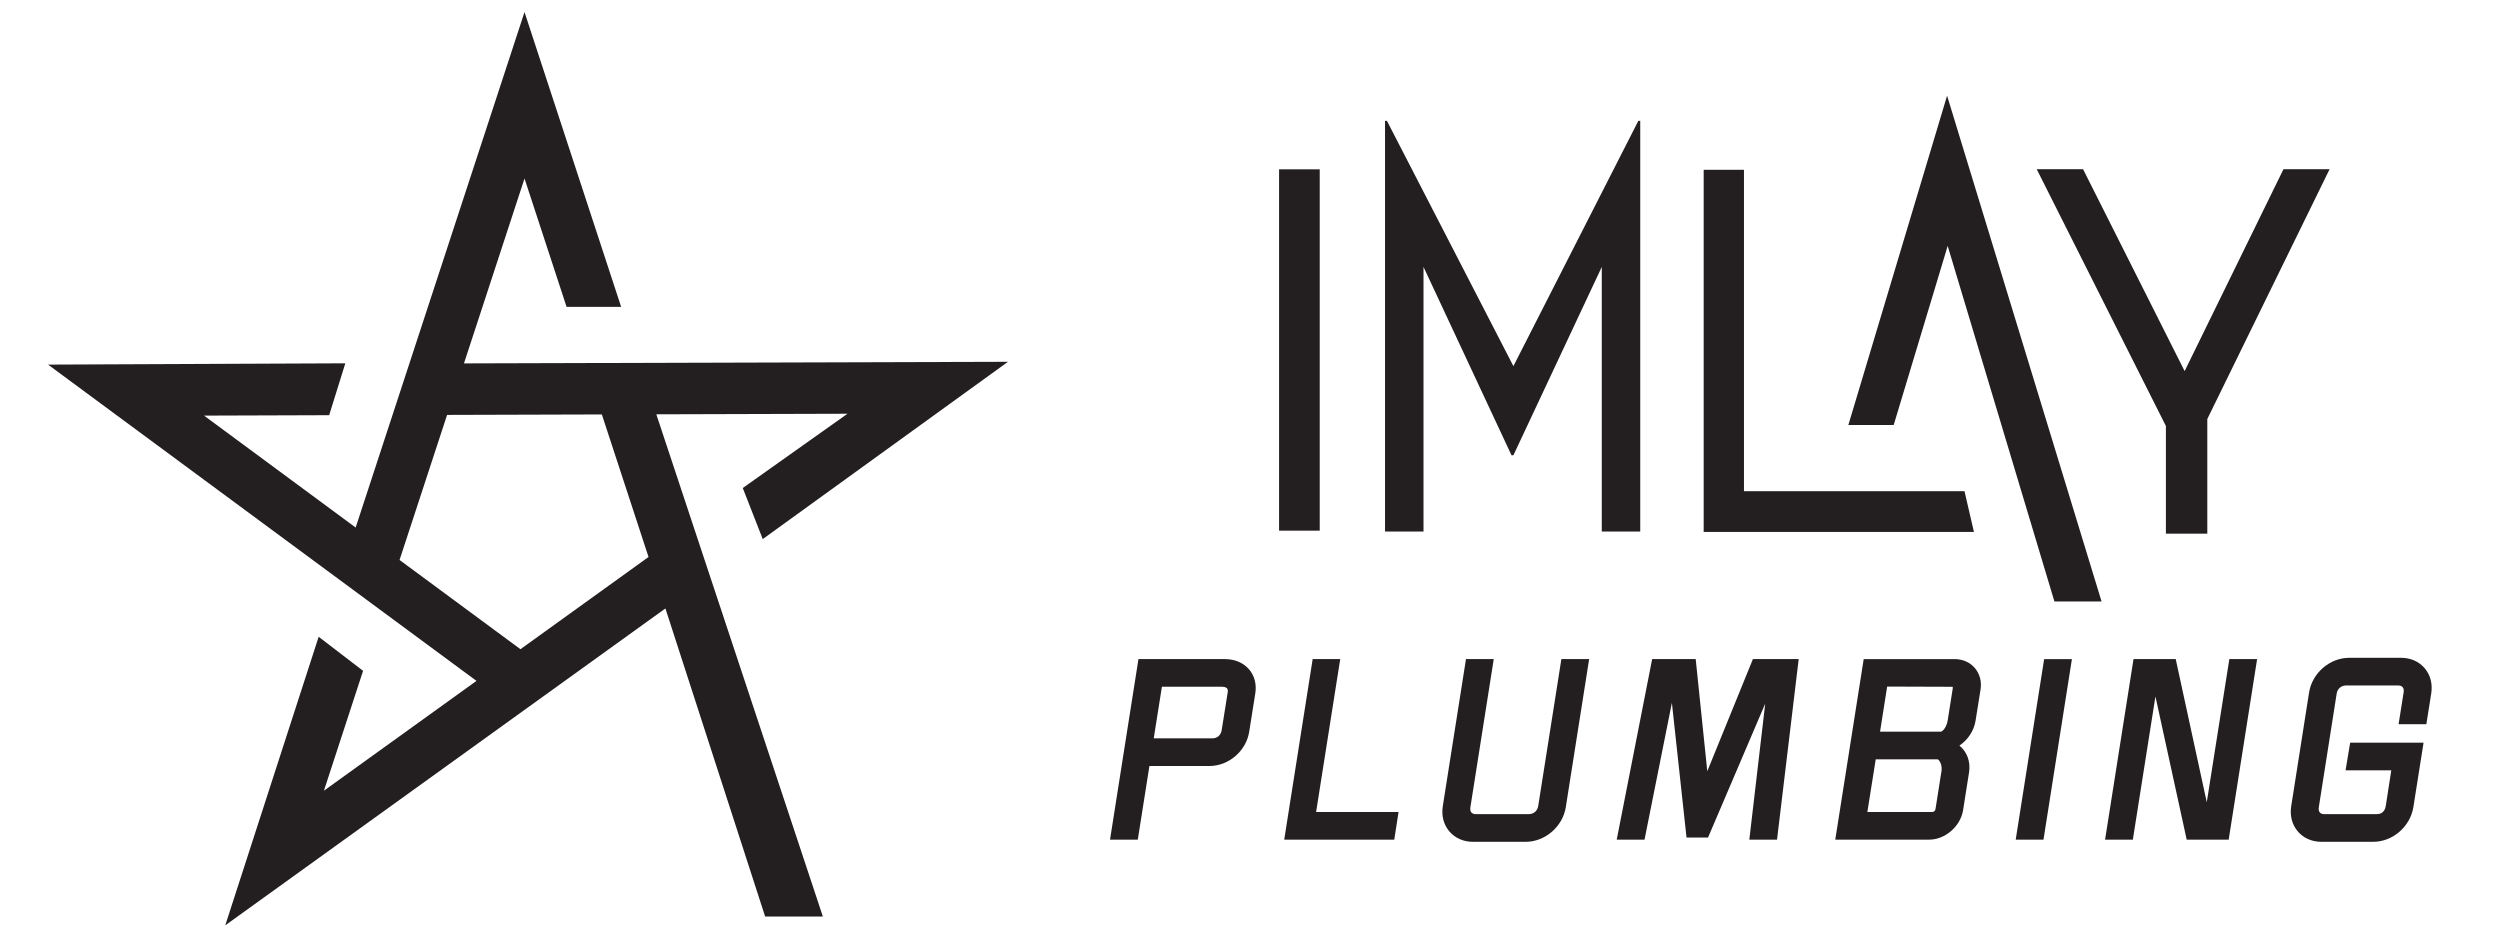 <?xml version="1.0" encoding="UTF-8" standalone="no"?>
<!DOCTYPE svg PUBLIC "-//W3C//DTD SVG 1.1//EN" "http://www.w3.org/Graphics/SVG/1.1/DTD/svg11.dtd">
<svg width="100%" height="100%" viewBox="0 0 3334 1250" version="1.1" xmlns="http://www.w3.org/2000/svg" xmlns:xlink="http://www.w3.org/1999/xlink" xml:space="preserve" xmlns:serif="http://www.serif.com/" style="fill-rule:evenodd;clip-rule:evenodd;stroke-linejoin:round;stroke-miterlimit:2;">
    <g id="Layer-1" serif:id="Layer 1" transform="matrix(4.167,0,0,4.167,916.667,-125)">
        <g transform="matrix(1,0,0,1,-53.416,122.232)">
            <path d="M0,115.537L-38.695,86.978L-23.483,40.554L26.048,40.404L40.989,86.02L0,115.537ZM-64.582,111.56L-94.474,203.909L46.392,102.493L78.309,201.096L96.784,201.096L43.479,40.359L104.661,40.179L71.144,63.949L77.54,80.293L156.018,23.556L-18.08,24.065L1.298,-35.104L14.76,5.975L32.221,5.975L1.298,-88.372L-52.745,76.6L-101.265,40.778L-61.217,40.643L-56.054,24.037L-151.189,24.455L-14.08,125.676L-62.902,160.824L-50.369,122.456L-64.582,111.56Z" style="fill:rgb(35,31,32);fill-rule:nonzero;"/>
        </g>
        <g transform="matrix(1.644,0,0,1.644,50.837,-265.86)">
            <g transform="matrix(1,0,0,1,307.28,341.812)">
                <path d="M0,-31.77C-1.11,-33.077 -2.743,-33.795 -4.596,-33.795L-14.7,-33.795C-18.46,-33.795 -21.884,-30.847 -22.497,-27.078L-25.975,-4.947C-26.279,-3.079 -25.827,-1.322 -24.702,-0C-23.592,1.307 -21.96,2.025 -20.106,2.025L-10.004,2.025C-6.243,2.025 -2.818,-0.922 -2.206,-4.692L-0.216,-17.278L-14.503,-17.278L-15.399,-11.893L-6.5,-11.893L-7.572,-4.95C-7.835,-3.36 -9.025,-3.36 -9.417,-3.36L-19.521,-3.36C-19.801,-3.36 -20.185,-3.416 -20.417,-3.687C-20.662,-3.974 -20.658,-4.392 -20.61,-4.692L-17.131,-26.829C-16.983,-27.774 -16.243,-28.41 -15.287,-28.41L-5.183,-28.41C-4.903,-28.41 -4.519,-28.353 -4.287,-28.083C-4.042,-27.796 -4.046,-27.377 -4.094,-27.078L-5.079,-20.865L0.326,-20.865L1.272,-26.823C1.576,-28.69 1.124,-30.447 0,-31.77" style="fill:rgb(35,31,32);fill-rule:nonzero;"/>
            </g>
            <g transform="matrix(1,0,0,1,264.861,315.553)">
                <path d="M0,20.582L-6.045,-7.284L-14.26,-7.284L-19.796,27.866L-14.391,27.866L-9.993,-0.016L-3.906,27.866L4.265,27.866L9.8,-7.284L4.394,-7.284L0,20.582Z" style="fill:rgb(35,31,32);fill-rule:nonzero;"/>
            </g>
            <g transform="matrix(1,0,0,1,227.667,308.27)">
                <path d="M0,35.149L5.407,35.149L10.941,0L5.536,0L0,35.149Z" style="fill:rgb(35,31,32);fill-rule:nonzero;"/>
            </g>
            <g transform="matrix(1,0,0,1,201.259,329.293)">
                <path d="M0,-6.897L1.381,-15.676L14.122,-15.632C14.156,-15.591 14.18,-15.481 14.149,-15.311L13.183,-9.177C13.098,-8.56 12.728,-7.335 11.914,-6.897L0,-6.897ZM11.968,0.702L10.796,8.155C10.73,8.549 10.497,8.741 10.082,8.741L-2.472,8.741L-0.842,-1.512L11.25,-1.512C11.806,-1.119 12.087,-0.067 11.968,0.702M14.526,-21.023L-3.184,-21.023L-8.72,14.126L9.537,14.126C12.664,14.126 15.635,11.566 16.161,8.414L17.337,0.944C17.636,-1.115 16.899,-3.021 15.449,-4.183C17.112,-5.316 18.296,-7.102 18.593,-9.026L19.555,-15.053C19.818,-16.627 19.431,-18.123 18.466,-19.266C17.504,-20.4 16.106,-21.023 14.526,-21.023" style="fill:rgb(35,31,32);fill-rule:nonzero;"/>
            </g>
            <g transform="matrix(1,0,0,1,167.626,321.592)">
                <path d="M0,8.503L-2.256,-13.323L-10.732,-13.323L-17.63,21.826L-12.217,21.826L-6.89,-4.811L-4.042,21.408L0.148,21.408L11.28,-4.657L8.184,21.826L13.577,21.826L17.795,-13.323L8.883,-13.323L0,8.503Z" style="fill:rgb(35,31,32);fill-rule:nonzero;"/>
            </g>
            <g transform="matrix(1,0,0,1,134.713,315.235)">
                <path d="M0,21.637C-0.148,22.582 -0.888,23.218 -1.844,23.218L-12.114,23.218C-12.396,23.218 -12.779,23.161 -13.012,22.89C-13.257,22.604 -13.253,22.185 -13.205,21.886L-8.657,-6.966L-14.062,-6.966L-18.57,21.631C-18.874,23.498 -18.422,25.255 -17.298,26.578C-16.187,27.885 -14.555,28.603 -12.702,28.603L-2.431,28.603C1.329,28.603 4.753,25.655 5.366,21.886L9.915,-6.966L4.509,-6.966L0,21.637Z" style="fill:rgb(35,31,32);fill-rule:nonzero;"/>
            </g>
            <g transform="matrix(1,0,0,1,96.169,343.418)">
                <path d="M0,-35.149L-5.364,-35.149L-10.9,0L10.519,0L11.358,-5.385L-4.695,-5.385L0,-35.149Z" style="fill:rgb(35,31,32);fill-rule:nonzero;"/>
            </g>
            <g transform="matrix(1,0,0,1,74.266,336.953)">
                <path d="M0,-22.219L-1.175,-14.838C-1.324,-13.877 -2.033,-13.257 -2.977,-13.257L-14.4,-13.257L-12.81,-23.299L-1.132,-23.299C-0.657,-23.299 -0.299,-23.186 -0.126,-22.984C0.014,-22.82 0.057,-22.565 0,-22.219M-0.545,-28.684L-17.375,-28.684L-22.911,6.465L-17.504,6.465L-15.241,-7.872L-3.563,-7.872C0.22,-7.872 3.628,-10.826 4.191,-14.589L5.364,-21.964C5.656,-23.753 5.234,-25.422 4.176,-26.665C3.069,-27.966 1.392,-28.684 -0.545,-28.684" style="fill:rgb(35,31,32);fill-rule:nonzero;"/>
            </g>
            <g transform="matrix(1,0,0,1,256.905,212.905)">
                <path d="M0,70.941L8.061,70.941L8.061,48.624L31.864,0L22.886,0L3.647,39.302L-16.124,0L-25.145,0L0,49.987L0,70.941Z" style="fill:rgb(35,31,32);fill-rule:nonzero;"/>
            </g>
            <g transform="matrix(1,0,0,1,203.915,232.943)">
                <path d="M0,29.751L10.509,-5.108L31.285,64.102L40.463,64.102L10.393,-34.351L-8.827,29.751L0,29.751Z" style="fill:rgb(35,31,32);fill-rule:nonzero;"/>
            </g>
            <g transform="matrix(1,0,0,1,174.767,220.944)">
                <path d="M0,54.637L42.931,54.637L44.766,62.568L-7.843,62.568L-7.843,-7.931L0,-7.931L0,54.637Z" style="fill:rgb(35,31,32);fill-rule:nonzero;"/>
            </g>
            <g transform="matrix(1,0,0,1,104.892,283.442)">
                <path d="M0,-79.953L0.372,-79.953L24.991,-32.204L49.31,-79.953L49.682,-79.953L49.682,0L42.194,0L42.194,-51.517L24.991,-14.857L24.619,-14.857L7.492,-51.517L7.492,0L0,0L0,-79.953Z" style="fill:rgb(35,31,32);fill-rule:nonzero;"/>
            </g>
            <g transform="matrix(-1,0,0,1,185.447,127.19)">
                <rect x="93.267" y="85.734" width="7.913" height="70.342" style="fill:rgb(35,31,32);"/>
            </g>
        </g>
    </g>
</svg>
